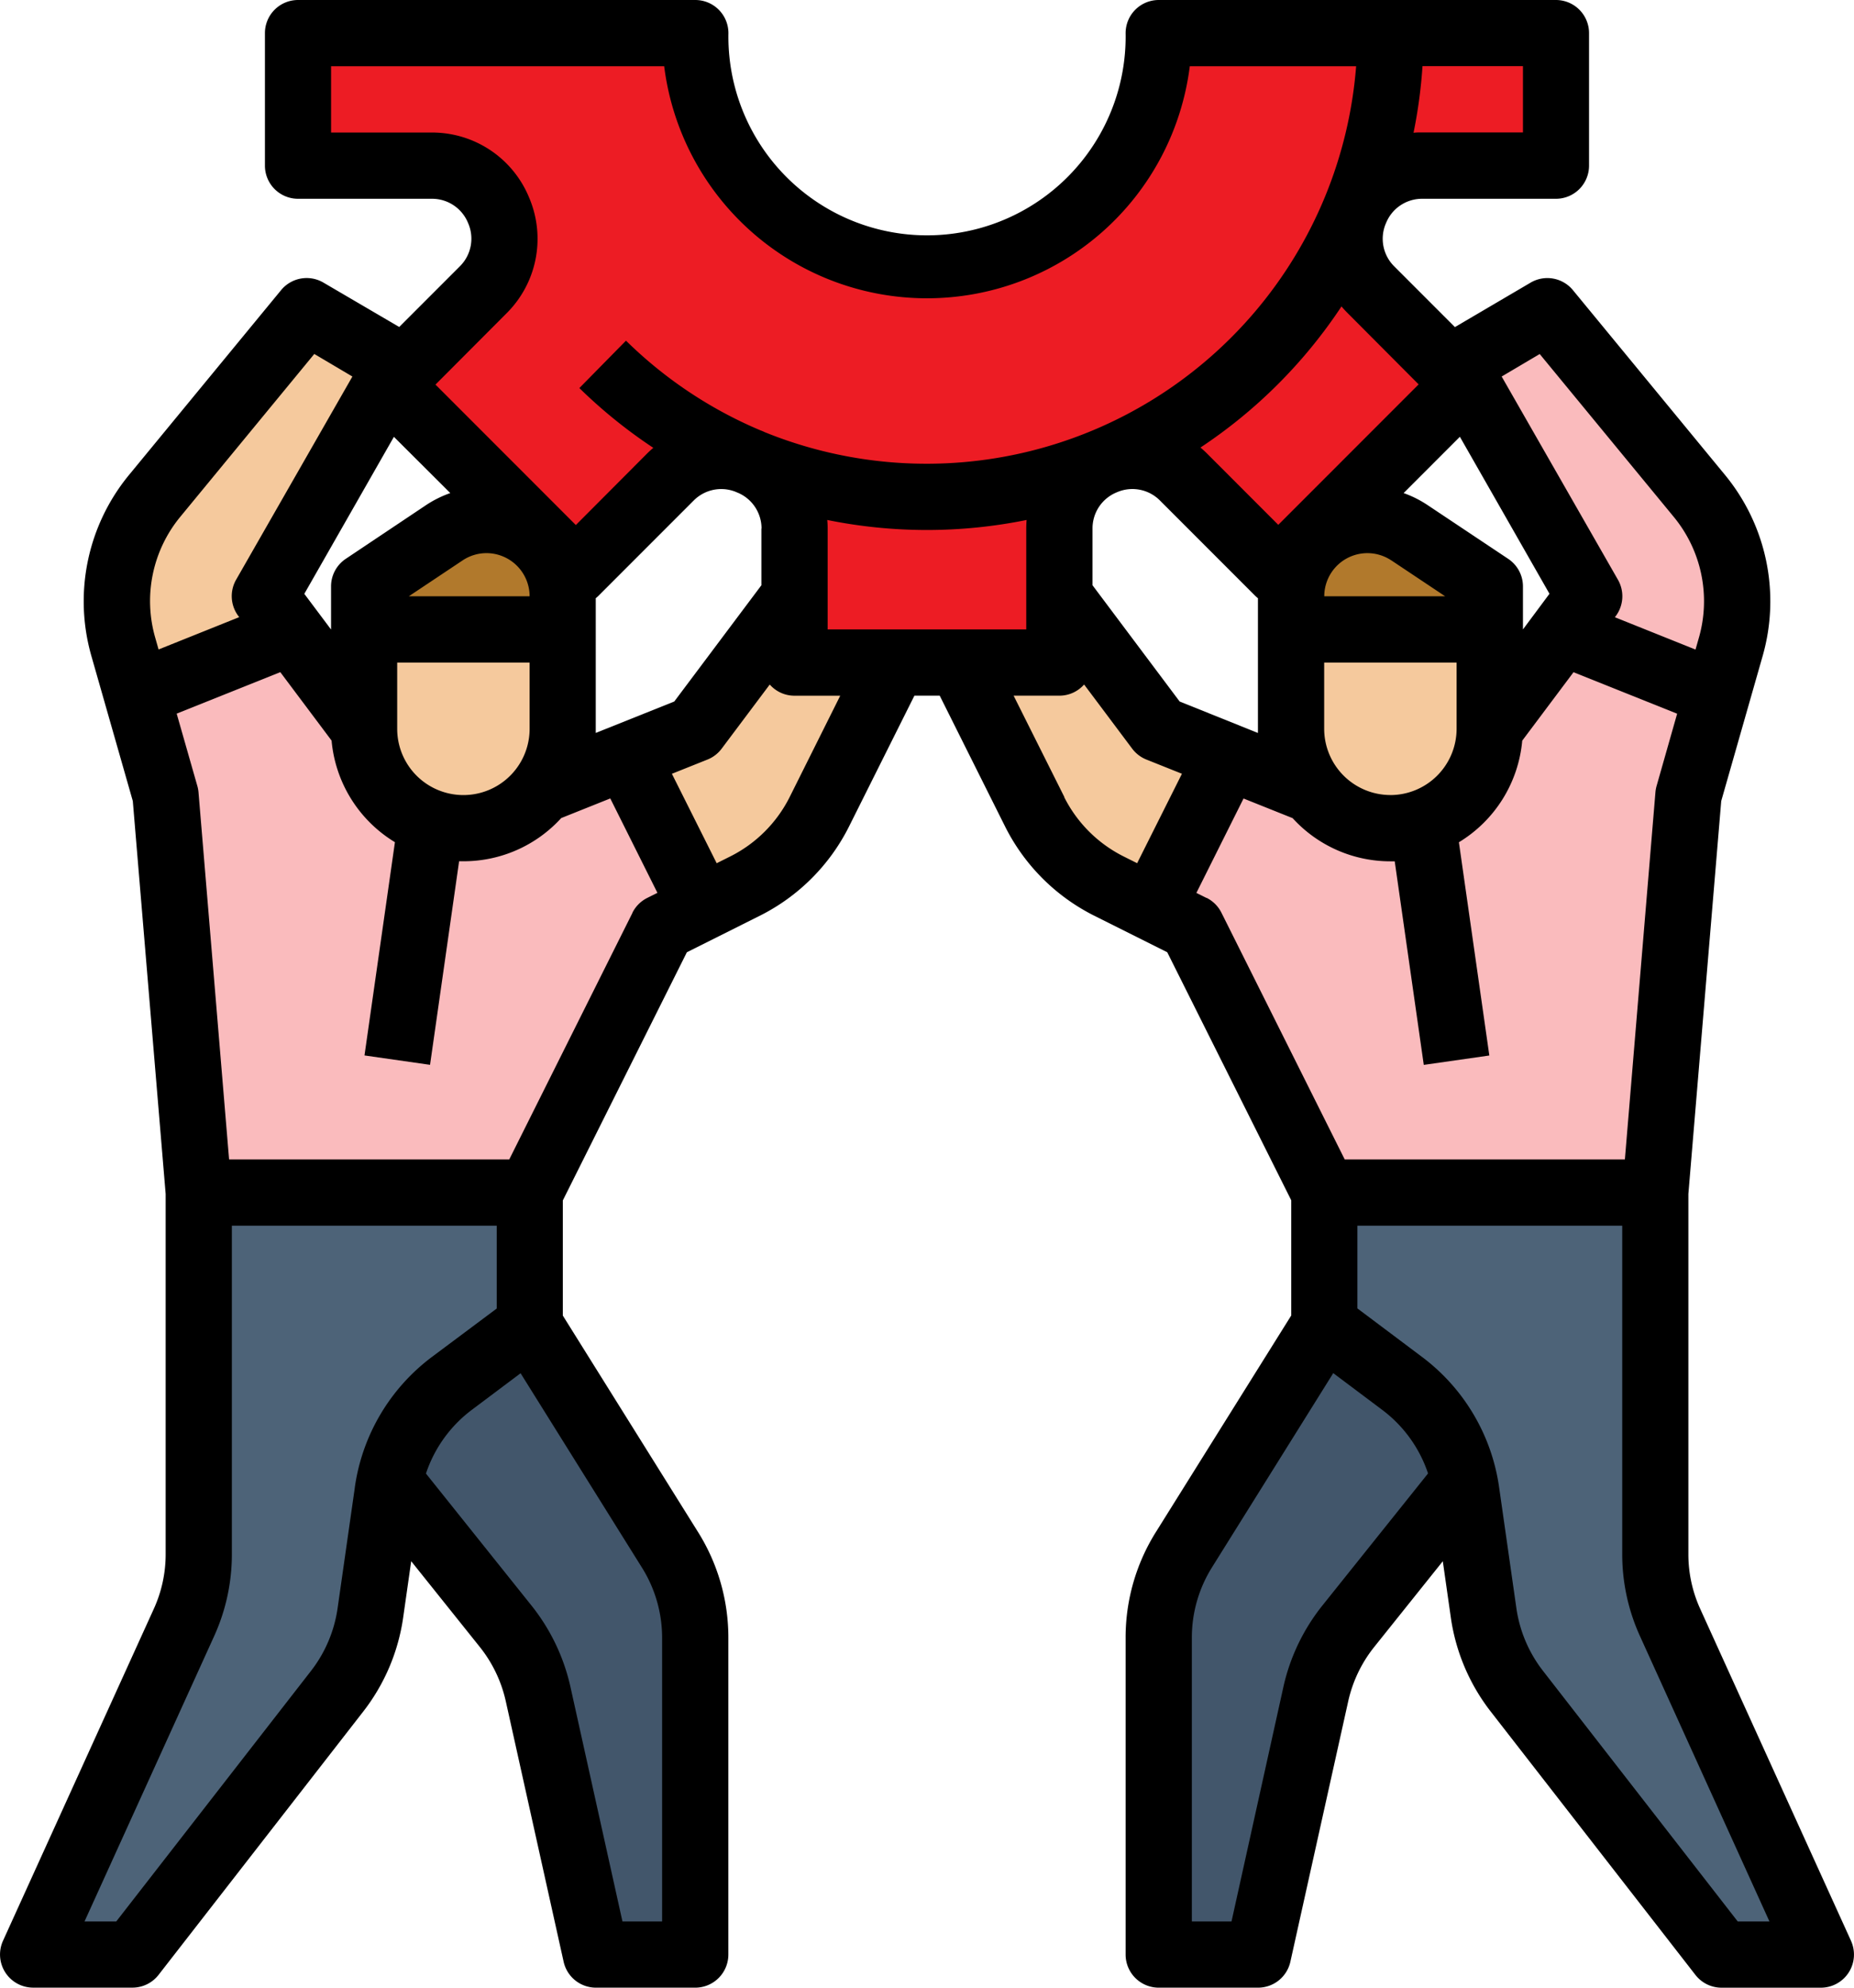 <svg xmlns="http://www.w3.org/2000/svg" width="62.081" height="66.515" viewBox="0 0 62.081 66.515">
  <g id="corporation" transform="translate(0 0)">
    <path id="Path_1852" data-name="Path 1852" d="M317.543,336l-4.7,7.521a5.543,5.543,0,0,0-.842,2.938v10.6h3.326l2.217-9.977,6.651-8.314V336Z" transform="translate(-273.2 -291.657)" fill="#42566b"/>
    <path id="Path_1853" data-name="Path 1853" d="M264,102.908l2.5,5a5.531,5.531,0,0,0,2.479,2.479l1.451.726,1.33.665,4.434,8.869H287.28l1.109-13.3.967-3.383.45-1.578a5.546,5.546,0,0,0-1.05-5.047l-5.094-6.184-3.033,1.781,4.434,7.76-.9,1.195-2.431,3.24-5.543,2.217-3.233-1.293-2.31-.924-3.326-4.434Z" transform="translate(-231.851 -80.736)" fill="rgba(237,28,36,0.3)"/>
    <path id="Path_1854" data-name="Path 1854" d="M363.086,304v12.1a5.544,5.544,0,0,0,.5,2.294l5.046,11.1H365.3l-6.856-8.815a5.543,5.543,0,0,1-1.112-2.619l-.576-4.03a5.543,5.543,0,0,0-2.161-3.65l-2.6-1.948V304Z" transform="translate(-307.657 -264.091)" fill="#4d6378"/>
    <path id="Path_1855" data-name="Path 1855" d="M264,162.217l2.5,5a5.531,5.531,0,0,0,2.479,2.479l1.451.726,2.532-5.062-2.31-.924L267.326,160Z" transform="translate(-231.851 -140.046)" fill="#f5c99d"/>
    <path id="Path_1856" data-name="Path 1856" d="M350.651,168v3.326a3.326,3.326,0,0,1-3.326,3.326h0A3.326,3.326,0,0,1,344,171.326V168Z" transform="translate(-300.765 -146.937)" fill="#f5c99d"/>
    <path id="Path_1857" data-name="Path 1857" d="M350.651,145.239H344v-1.109a2.553,2.553,0,0,1,2.553-2.553h0a2.553,2.553,0,0,1,1.416.429l2.683,1.788Z" transform="translate(-300.765 -124.176)" fill="#b1792c"/>
    <path id="Path_1858" data-name="Path 1858" d="M118.651,336l4.7,7.521a5.543,5.543,0,0,1,.843,2.938v10.6h-3.326l-2.217-9.977L112,338.771V336Z" transform="translate(-100.914 -291.657)" fill="#42566b"/>
    <path id="Path_1859" data-name="Path 1859" d="M86.251,102.908l-2.5,5a5.531,5.531,0,0,1-2.479,2.479l-1.451.726-1.33.665-4.434,8.869H62.971l-1.109-13.3-.967-3.383-.45-1.578a5.546,5.546,0,0,1,1.05-5.047l5.094-6.184,3.033,1.781-4.434,7.76.9,1.195,2.431,3.24,5.543,2.217,3.233-1.293,2.31-.924,3.326-4.434Z" transform="translate(-56.319 -80.736)" fill="rgba(237,28,36,0.3)"/>
    <path id="Path_1860" data-name="Path 1860" d="M45.543,304v12.1a5.543,5.543,0,0,1-.5,2.294L40,329.5h3.326l6.856-8.815a5.543,5.543,0,0,0,1.112-2.619l.576-4.03a5.543,5.543,0,0,1,2.161-3.65l2.6-1.948V304Z" transform="translate(-38.891 -264.091)" fill="#4d6378"/>
    <path id="Path_1861" data-name="Path 1861" d="M65.188,100.691l.9,1.195-5.188,2.074-.45-1.578a5.546,5.546,0,0,1,1.05-5.047l5.094-6.184,3.033,1.781Z" transform="translate(-56.319 -80.736)" fill="#f5c99d"/>
    <path id="Path_1862" data-name="Path 1862" d="M192.292,162.217l-2.5,5a5.531,5.531,0,0,1-2.479,2.479l-1.451.726-2.532-5.062,2.31-.924L188.966,160Z" transform="translate(-162.36 -140.046)" fill="#f5c99d"/>
    <path id="Path_1863" data-name="Path 1863" d="M139.4,29.954a2.414,2.414,0,0,0,.521,2.633l3.172,3.171-6.272,6.272-3.171-3.172a2.414,2.414,0,0,0-2.633-.521l-.029.011a2.412,2.412,0,0,0-1.491,2.231v4.484h-8.869V40.579a2.412,2.412,0,0,0-1.491-2.231l-.029-.011a2.414,2.414,0,0,0-2.633.521l-3.171,3.172-6.272-6.272,3.172-3.171a2.414,2.414,0,0,0,.521-2.633.249.249,0,0,0-.011-.029,2.412,2.412,0,0,0-2.231-1.491H104V24h13.3a7.76,7.76,0,1,0,15.52,0h13.3v4.434h-4.484a2.412,2.412,0,0,0-2.231,1.491.254.254,0,0,0-.011.029Z" transform="translate(-94.023 -22.891)" fill="#ed1c24"/>
    <path id="Path_1864" data-name="Path 1864" d="M120,168v3.326a3.326,3.326,0,0,0,3.326,3.326h0a3.326,3.326,0,0,0,3.326-3.326V168Z" transform="translate(-107.806 -146.937)" fill="#f5c99d"/>
    <path id="Path_1865" data-name="Path 1865" d="M120,145.239h6.651v-1.109a2.553,2.553,0,0,0-2.553-2.553h0a2.553,2.553,0,0,0-1.416.429L120,143.795Z" transform="translate(-107.806 -124.176)" fill="#b1792c"/>
    <path id="Path_1866" data-name="Path 1866" d="M172.634,29.954a2.414,2.414,0,0,0,.521,2.633l3.172,3.171-6.272,6.272-3.171-3.172a2.414,2.414,0,0,0-2.633-.521l-.029.011a2.412,2.412,0,0,0-1.491,2.231v4.484h-8.869V40.579a2.412,2.412,0,0,0-1.491-2.231l-.029-.011a2.414,2.414,0,0,0-2.633.521l-3.171,3.172-3.959-3.959,3.368-3.369a4.456,4.456,0,0,1,5.625-.528A12.2,12.2,0,0,0,170.491,24h8.869v4.434h-4.484a2.412,2.412,0,0,0-2.231,1.491A.248.248,0,0,0,172.634,29.954Z" transform="translate(-127.257 -22.891)" fill="#ed1c24"/>
    <path id="Path_1867" data-name="Path 1867" d="M93.981,80.947l-5.046-11.1a4.405,4.405,0,0,1-.4-1.835V55.955l1.1-13.149,1.388-4.857a6.651,6.651,0,0,0-1.261-6.055l-5.093-6.185a1.109,1.109,0,0,0-1.417-.251l-2.534,1.488-2.033-2.033A1.3,1.3,0,0,1,78.4,23.49l.014-.033a1.3,1.3,0,0,1,1.206-.805H84.1a1.109,1.109,0,0,0,1.109-1.109V17.109A1.109,1.109,0,0,0,84.1,16H70.8a1.109,1.109,0,0,0-1.109,1.109,6.651,6.651,0,1,1-13.3,0A1.109,1.109,0,0,0,55.28,16h-13.3a1.109,1.109,0,0,0-1.109,1.109v4.434a1.109,1.109,0,0,0,1.109,1.109h4.484a1.3,1.3,0,0,1,1.205.8l.014.033a1.3,1.3,0,0,1-.282,1.424l-2.033,2.033L42.83,25.457a1.109,1.109,0,0,0-1.417.251L36.32,31.894a6.651,6.651,0,0,0-1.261,6.055l1.388,4.857,1.1,13.149V68.011a4.4,4.4,0,0,1-.4,1.835L32.1,80.947a1.109,1.109,0,0,0,1.009,1.567h3.326a1.108,1.108,0,0,0,.875-.428l6.856-8.815A6.662,6.662,0,0,0,45.5,70.129l.269-1.885,2.3,2.873a4.46,4.46,0,0,1,.866,1.808l1.938,8.722a1.109,1.109,0,0,0,1.082.868H55.28a1.109,1.109,0,0,0,1.109-1.109V70.8a6.645,6.645,0,0,0-1.011-3.525l-4.532-7.251V56.171L55,47.866l2.451-1.226a6.691,6.691,0,0,0,2.975-2.975l2.193-4.386h.847l2.193,4.386a6.691,6.691,0,0,0,2.975,2.975l2.451,1.226,4.152,8.3v3.855L70.7,67.276A6.645,6.645,0,0,0,69.691,70.8v10.6A1.109,1.109,0,0,0,70.8,82.515h3.326a1.109,1.109,0,0,0,1.082-.868l1.938-8.721a4.458,4.458,0,0,1,.866-1.808l2.3-2.873.269,1.885a6.661,6.661,0,0,0,1.334,3.143l6.856,8.815a1.108,1.108,0,0,0,.875.428h3.326a1.109,1.109,0,0,0,1.009-1.567Zm-10.424-53.1L88.048,33.3a4.433,4.433,0,0,1,.84,4.037l-.114.4-2.7-1.082.028-.037a1.109,1.109,0,0,0,.076-1.215L82.283,28.6Zm-5,14.758a2.22,2.22,0,0,1-2.217-2.217V38.172h4.434v2.217A2.22,2.22,0,0,1,78.56,42.606ZM71.5,39.475l-2.917-3.89v-1.9a1.3,1.3,0,0,1,.8-1.205l.033-.014a1.3,1.3,0,0,1,1.424.282l3.171,3.171a1.112,1.112,0,0,0,.111.1v4.371c0,.046,0,.092,0,.138ZM59.7,33.4a16.758,16.758,0,0,0,6.676,0c-.008.095-.012.19-.012.287v3.376H59.714V33.687C59.714,33.591,59.71,33.5,59.7,33.4Zm-2.205.285v1.9l-2.917,3.89-2.629,1.052c0-.046,0-.092,0-.138V36.018a1.11,1.11,0,0,0,.111-.1l3.171-3.171a1.3,1.3,0,0,1,1.386-.295l.117.049A1.3,1.3,0,0,1,57.5,33.687ZM45.3,40.389V38.172h4.434v2.217a2.217,2.217,0,1,1-4.434,0Zm-3.11-4.517,3-5.254L47.078,32.5a3.656,3.656,0,0,0-.816.406L43.579,34.7a1.108,1.108,0,0,0-.494.922v1.444h0Zm6.1-1.362a1.446,1.446,0,0,1,1.444,1.444H45.689l1.8-1.2A1.439,1.439,0,0,1,48.293,34.51Zm30.3.243,1.8,1.2H76.343a1.444,1.444,0,0,1,2.245-1.2Zm4.406,2.31V35.619A1.109,1.109,0,0,0,82.5,34.7l-2.683-1.788A3.657,3.657,0,0,0,79,32.5l1.884-1.884,3,5.254Zm-3.493-8.2-4.7,4.7-2.387-2.387c-.07-.07-.143-.136-.218-.2a16.763,16.763,0,0,0,4.722-4.722c.063.075.129.148.2.218Zm3.493-8.432H79.619c-.1,0-.192,0-.287.012a16.58,16.58,0,0,0,.3-2.229h3.364ZM48.966,26.48a3.512,3.512,0,0,0,.762-3.843l-.011-.026a3.51,3.51,0,0,0-3.255-2.176H43.086V18.217H54.24a8.869,8.869,0,0,0,17.6,0h5.57a14.427,14.427,0,0,1-19.8,12.246c-.023-.01-.045-.022-.069-.031l-.014-.006-.013-.006-.053-.02a14.4,14.4,0,0,1-4.5-3L51.4,28.986a16.771,16.771,0,0,0,2.476,2c-.072.061-.142.125-.21.193L51.282,33.57l-4.7-4.7ZM38.032,33.3l4.492-5.455L43.8,28.6,39.906,35.4a1.109,1.109,0,0,0,.076,1.215l.028.037-2.7,1.082-.114-.4A4.434,4.434,0,0,1,38.032,33.3Zm5.849,32.482-.576,4.03a4.442,4.442,0,0,1-.889,2.1L35.892,80.3H34.83l4.334-9.534a6.608,6.608,0,0,0,.6-2.752V57.017h8.869v2.771L46.474,61.4a6.608,6.608,0,0,0-2.594,4.381ZM54.171,70.8v9.5H52.843L51.1,72.444a6.69,6.69,0,0,0-1.3-2.712l-3.537-4.421A4.4,4.4,0,0,1,47.8,63.178l1.632-1.224,4.061,6.5A4.428,4.428,0,0,1,54.171,70.8ZM53.18,46.544,49.052,54.8H39.671L38.647,42.514a1.119,1.119,0,0,0-.039-.212l-.692-2.421,3.47-1.388,1.717,2.29a4.439,4.439,0,0,0,2.121,3.4l-1.019,7.136,2.195.314.973-6.812c.049,0,.1,0,.147,0a4.423,4.423,0,0,0,3.272-1.445l1.643-.657,1.579,3.159-.339.169a1.109,1.109,0,0,0-.5.5Zm5.261-3.87a4.462,4.462,0,0,1-1.983,1.983l-.46.23-1.5-2.993,1.191-.476a1.109,1.109,0,0,0,.475-.364l1.611-2.147a1.1,1.1,0,0,0,.828.374h1.532Zm9.2,0-1.7-3.394h1.532a1.1,1.1,0,0,0,.828-.374l1.61,2.147a1.109,1.109,0,0,0,.475.364l1.191.476-1.5,2.993-.46-.23a4.461,4.461,0,0,1-1.983-1.983ZM72.4,46.049l-.339-.169,1.579-3.159,1.643.657a4.424,4.424,0,0,0,3.272,1.445c.049,0,.1,0,.147,0l.973,6.812,2.195-.314-1.019-7.136a4.439,4.439,0,0,0,2.121-3.4l1.717-2.29,3.47,1.388L87.471,42.3a1.119,1.119,0,0,0-.039.212L86.409,54.8H77.028L72.9,46.544a1.109,1.109,0,0,0-.5-.5Zm3.876,23.683a6.688,6.688,0,0,0-1.3,2.712L73.237,80.3H71.909V70.8a4.428,4.428,0,0,1,.674-2.35l4.061-6.5,1.632,1.224a4.4,4.4,0,0,1,1.542,2.133ZM90.188,80.3,83.664,71.91a4.441,4.441,0,0,1-.889-2.1l-.576-4.03A6.608,6.608,0,0,0,79.606,61.4l-2.154-1.616V57.017H86.32V68.011a6.609,6.609,0,0,0,.6,2.752L91.25,80.3Z" transform="translate(-32 -16)"/>
  </g>
</svg>
